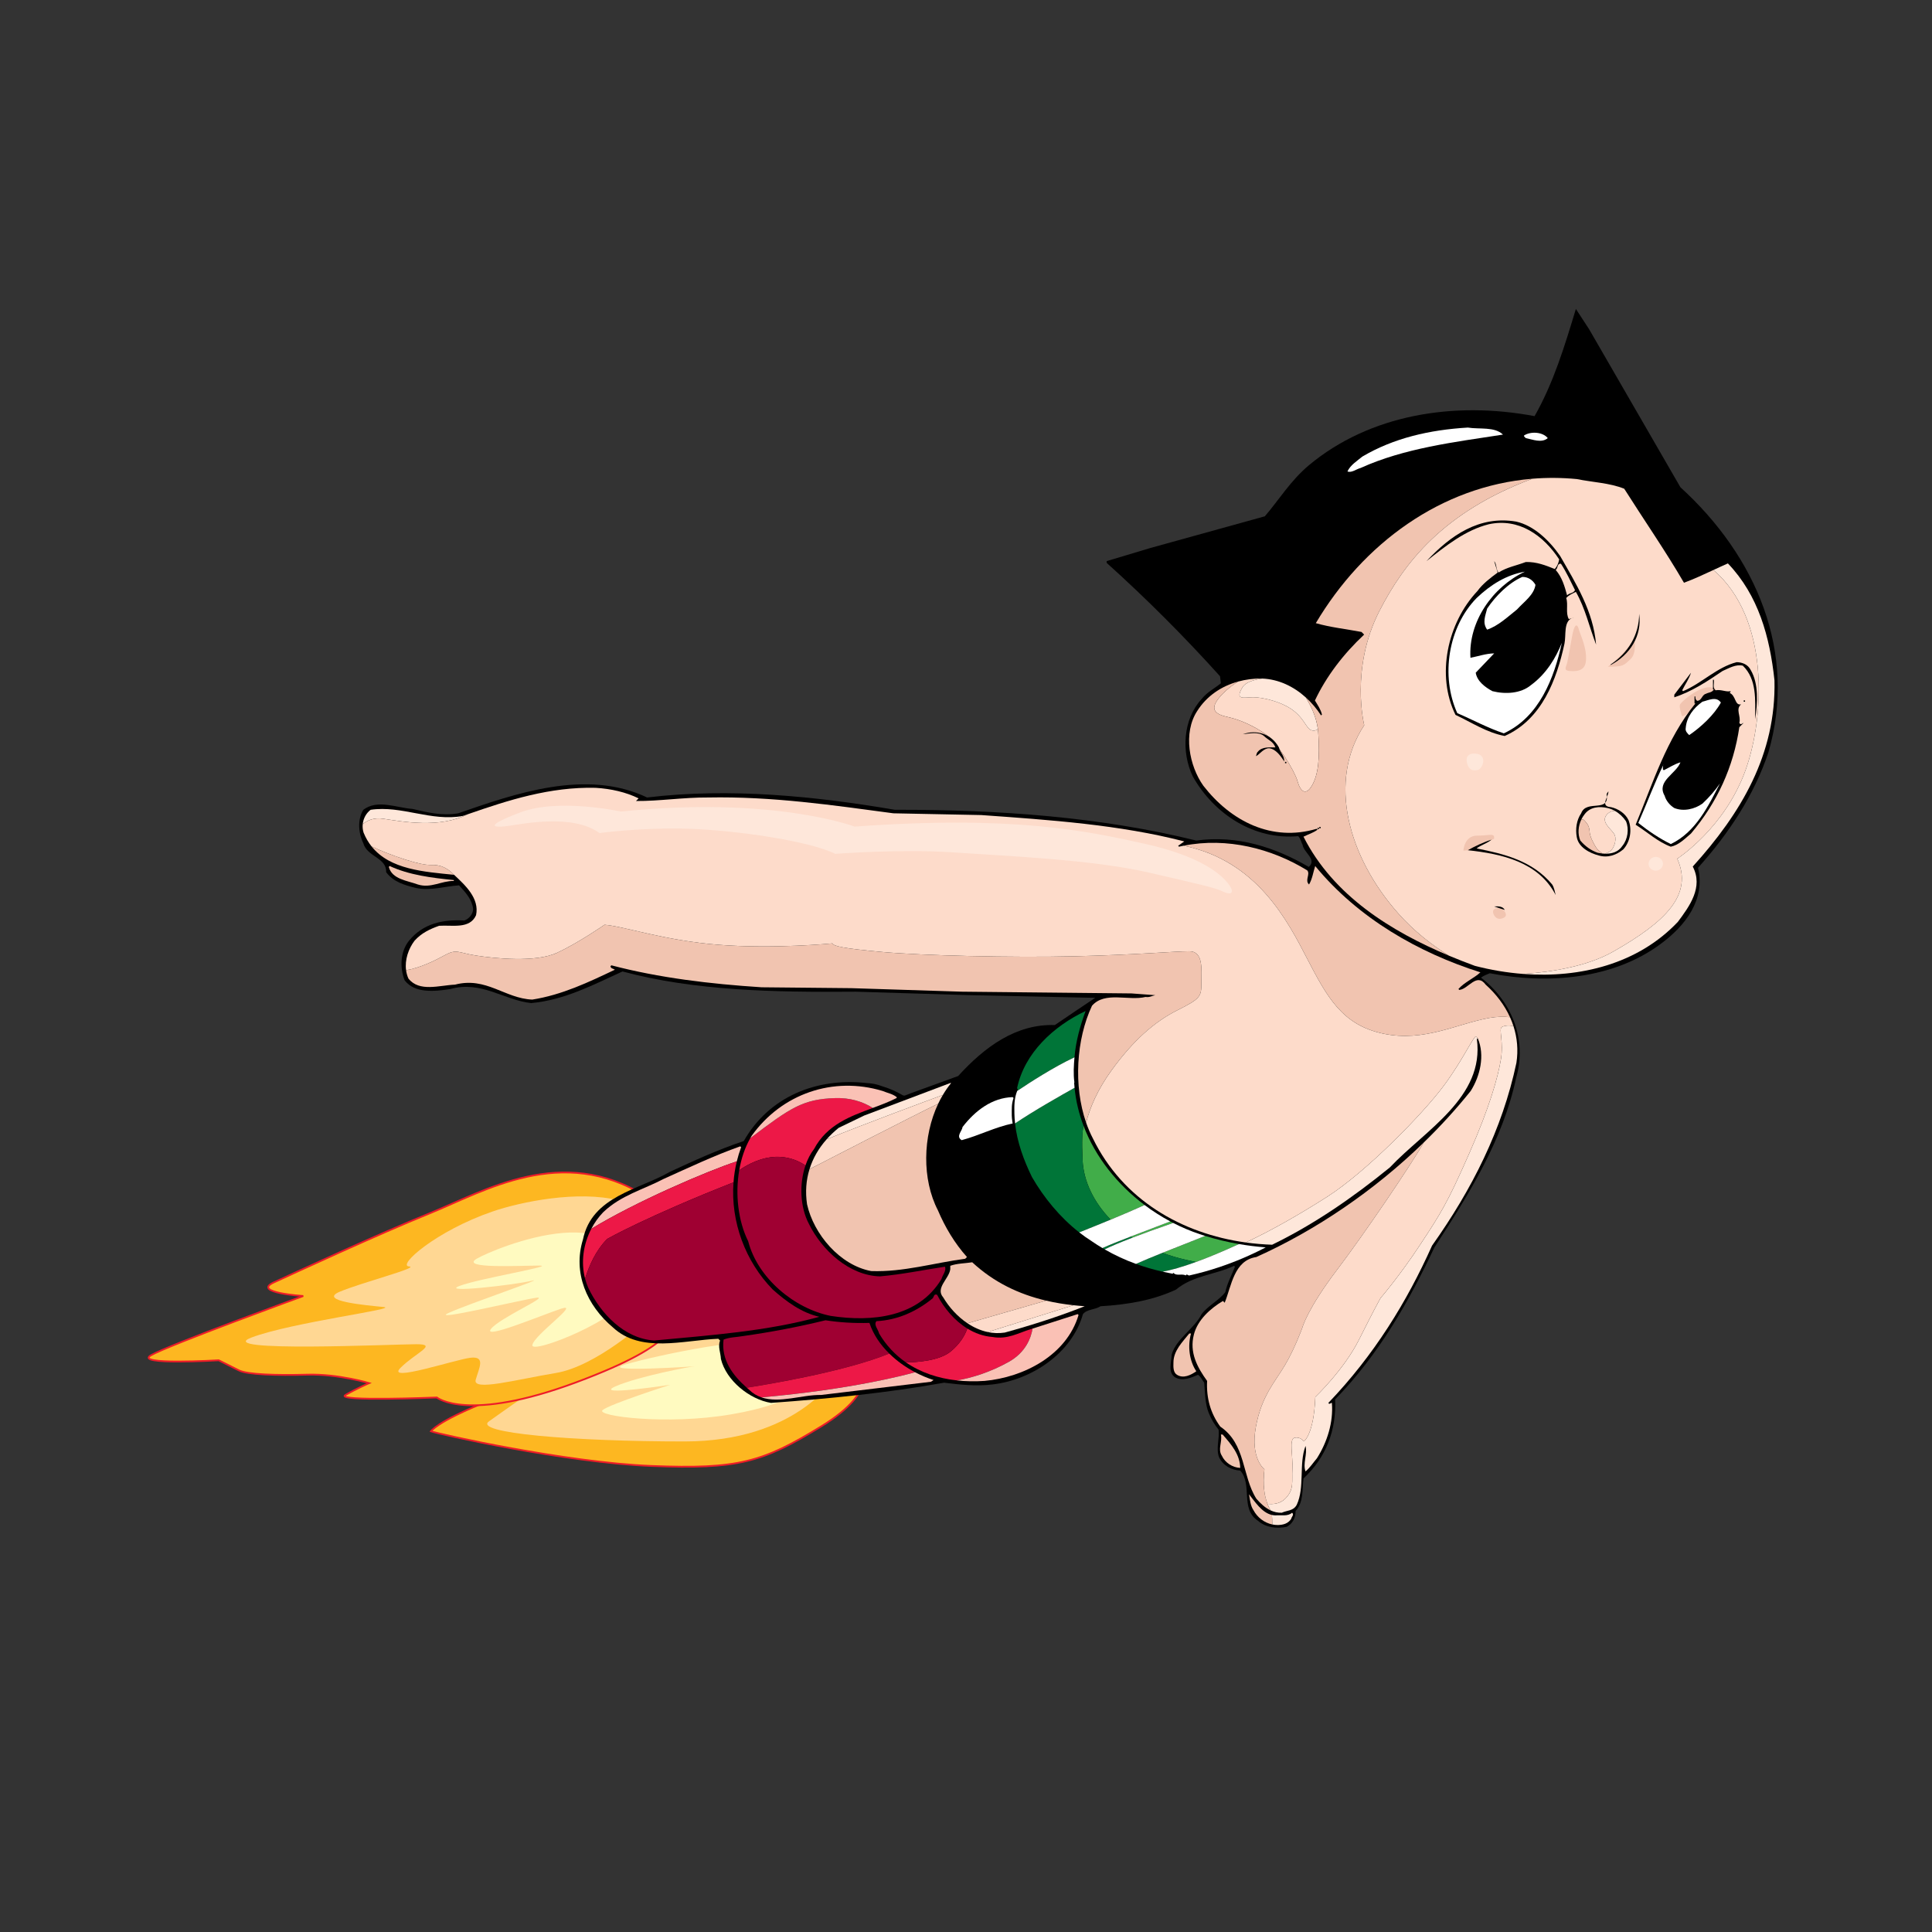<?xml version="1.0" encoding="iso-8859-1"?>
<!-- Generator: Adobe Illustrator 16.0.0, SVG Export Plug-In . SVG Version: 6.00 Build 0)  -->
<!DOCTYPE svg PUBLIC "-//W3C//DTD SVG 1.1//EN" "http://www.w3.org/Graphics/SVG/1.1/DTD/svg11.dtd">
<svg version="1.1" id="Layer_1" xmlns="http://www.w3.org/2000/svg" xmlns:xlink="http://www.w3.org/1999/xlink" x="0px" y="0px"
	 width="600px" height="600px" viewBox="0 0 600 600" style="enable-background:new 0 0 600 600;" xml:space="preserve">
<rect x="0" y="0" width="600" height="600" fill="#333333" stroke="none"/>
<g>
	<g>
		<g>
			<path style="fill:#FDB721;stroke:#ED1C28;stroke-width:0.546;" d="M267.467,424.021c0,0,6.039,7.615-12.34,18.904
				c-18.38,11.29-25.994,13.391-52.776,12.34c-26.781-1.05-66.428-9.978-68.528-10.766c0,0,1.837-2.887,16.016-8.664
				c0,0-16.805,0.525-17.067-4.989c0,0,120.253-69.578,128.131-18.903C260.902,411.943,266.678,422.708,267.467,424.021z"/>
			<path style="fill:#FFD793;" d="M259.064,427.96c0,0-11.815,19.693-46.474,19.693c-34.658,0-66.166-2.627-60.652-6.304
				c5.514-3.674,53.825-40.959,80.081-32.033C258.276,418.245,259.064,422.708,259.064,427.96z"/>
			<path style="fill:#FFFAC0;" d="M248.562,430.847c0,0-1.576,4.99-21.53,8.402c-19.955,3.415-42.025,0.524-39.91-1.312
				c2.115-1.838,21.005-7.878,21.005-7.878s-24.155,3.676-17.066,0.525c7.089-3.149,23.894-6.301,24.944-6.301
				c1.05,0-30.845,2.101-21.855-0.524c8.99-2.627,41.285-9.716,49.162-6.302C251.188,420.87,250.662,427.697,248.562,430.847z"/>
		</g>
		<g>
			<path style="fill:#FDB721;stroke:#ED1C28;stroke-width:0.546;" d="M207.865,410.631c0,0,4.988,6.038-28.882,18.643
				c-33.871,12.602-43.324,4.725-43.324,4.725s-32.032,1.313-28.356-0.787c3.676-2.101,7.352-3.675,7.352-3.675
				s-9.714-2.89-19.167-2.627c-9.452,0.263-18.642,0-21.268-1.313c-2.626-1.312-6.302-3.15-6.302-3.15s-26.519,1.575-21.004-1.576
				c5.514-3.15,47.261-18.38,47.261-18.38s-16.017-1.05-9.19-4.2c6.827-3.15,31.77-14.703,48.574-21.53
				c16.804-6.826,40.96-21.53,66.953-5.251C226.506,387.787,207.865,410.631,207.865,410.631z"/>
			<path style="fill:#FFD793;" d="M200.775,410.105c0,0-15.491,14.179-28.093,16.279c-12.604,2.102-25.995,5.776-24.944,2.102
				c1.051-3.678,3.15-7.354-1.575-6.828c-4.727,0.524-26.518,7.878-21.792,3.15c4.726-4.727,11.815-7.351,4.989-7.351
				s-63.802,2.624-51.2-2.101c12.603-4.727,46.211-8.928,40.96-9.452c-5.251-0.524-20.48-1.839-13.653-4.728
				c6.827-2.888,25.206-7.614,21.53-7.877c-3.676-0.263,8.402-11.025,25.994-17.065C170.58,370.196,223.881,361.795,200.775,410.105
				z"/>
			<path style="fill:#FFFAC0;" d="M194.736,402.229c-0.82,6.941-29.932,18.642-29.407,15.49c0.525-3.15,15.229-13.39,8.927-11.29
				c-6.302,2.101-24.418,9.715-21.793,6.302c2.626-3.415,18.379-10.241,14.178-9.716c-4.2,0.525-33.608,7.615-27.306,4.728
				s31.245-11.29,25.731-9.978c-5.514,1.313-28.619,3.938-22.317,1.576c6.301-2.365,30.457-6.304,24.68-6.304
				c-5.777,0-24.68,1.052-19.43-2.099C153.251,387.787,198.675,368.882,194.736,402.229z"/>
		</g>
	</g>
	<path d="M521.878,151.338l-28.38-49.118l-4.093-6.276c-3.466,11.434-6.904,22.867-12.825,33.292
		c-25.05-4.721-51.192-0.518-70.13,15.281c-5.703,4.803-9.25,10.725-13.645,15.828l-35.475,9.824l-13.643,4.093v0.545
		c12.252,11.025,24.176,22.95,35.2,35.203l0.275,2.183c-1.994,1.638-4.258,2.702-6.005,4.913
		c-5.812,6.303-6.331,16.509-2.729,24.014c6.658,11.788,19.102,19.81,32.746,18.555c0.764,0.792,0.9,1.828,1.365,2.729
		c0.354,2.375,4.557,4.558,1.909,6.822c-10.287-6.003-22.103-9.96-34.929-8.186c-29.497-7.286-61.043-9.632-93.598-9.551
		c-24.451-4.175-51.193-6.931-76.953-3.82c-18.883-9.005-40.987-1.229-58.669,4.912c-4.94,0.873-9.715-0.301-14.19-1.365
		c-4.939-0.327-10.861-3.083-15.281,0.273c-1.856,3.029-1.529,7.286,0,10.369c1.146,4.23,7.285,4.477,7.095,9.005
		c2.265,3.083,5.866,4.066,9.277,4.912c4.612,0.955,8.924-0.545,13.371-0.818c2.047,2.21,4.039,4.421,4.367,7.368
		c-0.027,1.528-1.283,3.057-2.729,3.546c-6.74-0.38-12.797,0.928-17.192,6.277c-2.7,3.384-2.892,8.296-1.364,12.28
		c3.139,4.175,9.469,3.465,14.189,2.729c9.743-2.674,16.537,3.411,25.106,4.366c10.424-0.955,19.266-5.676,28.38-9.824
		c22.458,6.059,47.589,6.495,72.313,6.278l35.747,1.09l38.749,0.818c-4.011,2.646-8.377,5.648-12.553,8.46
		c-12.033-0.409-21.803,6.794-30.016,15.826l-11.532,4.194c-1.992,0.703-3.694,1.348-5.093,1.896
		c-0.162-0.015-0.323-0.037-0.485-0.065c-2.146-1.283-4.228-2.142-6.076-2.715c-2.298-0.807-3.235-1.019-5.195-1.126
		c-15.608-1.773-30.371,4.23-38.202,18.01c-7.887,2.62-15.391,6.058-22.922,9.552c-9.605,5.566-24.259,7.558-27.015,21.011
		c-3.22,10.342,1.2,20.494,9.278,27.289c8.705,8.131,21.831,4.012,32.746,3.547l0.546,0.546c-0.737,1.911,0.191,3.82,0.273,5.73
		c1.637,6.741,8.95,12.58,15.554,13.643c18.256-1.308,36.266-3.137,53.757-6.273c4.831,0.599,10.015,1.172,15.009,0.545
		c12.063-1.364,24.642-9.606,28.106-21.83c1.256-1.61,3.766-1.311,5.457-2.456c8.324-0.491,16.32-1.83,23.469-5.185
		c5.213-4.369,12.144-4.586,18.01-7.367l0.273,0.271c-1.01,2.646-2.401,5.104-3.001,7.913c-1.884,2.512-5.323,4.146-7.368,6.823
		c-2.21,4.527-7.914,7.64-9.277,12.552c-0.056,2.211-1.311,5.566,1.091,7.095c2.318,1.254,4.994,0.081,7.095-0.818
		c0.929,0.708,1.282,1.638,1.909,2.457c0.168,1.933,0.222,3.917,0.495,5.813c0.044,0.341,0.105,0.702,0.185,1.084
		c0.199,0.994,0.478,1.956,0.89,2.865c0.617,1.494,1.539,3.133,2.899,4.841c0.351,2.745-0.896,5.948,0.17,8.591
		c1.202,2.566,3.849,3.956,6.549,4.094c3.877,4.338-0.053,11.897,5.46,15.555c2.399,2.128,5.813,2.565,9.004,1.91
		c1.855-1.011,2.784-2.895,2.729-4.912c2.512-2.675,2.021-6.576,2.455-10.096c6.905-6.442,10.262-14.847,9.825-24.561
		c13.699-14.081,22.949-30.481,30.836-47.208c10.778-16.591,21.257-33.319,25.377-52.666c3.493-11.953-1.474-23.852-10.915-31.11
		c0.845-0.627,1.802-0.98,2.729-1.362c18.338,3.574,38.478,1.691,52.939-9.004c7.912-5.788,14.08-13.918,11.733-23.742
		c9.77-10.887,17.41-22.649,21.831-35.748C558.281,202.477,545.291,172.651,521.878,151.338z"/>
	<g>
		<g>
			<path style="fill:#FDDBCA;" d="M402.107,221.015c-3.643-3.081-10.085-4.481-12.887-4.481c-2.801,0-5.883,1.121-3.361-3.083
				c0.932-1.553,3.397-2.339,6.134-2.717c-0.094-0.003-0.185-0.011-0.279-0.014c-2.437-0.009-4.887,0.302-7.235,0.951
				c-2.586,1.625-4.896,3.706-6.183,5.422c-2.521,3.362-0.841,4.762,3.082,5.602c3.92,0.841,8.684,3.083,12.045,5.604
				c3.361,2.521,8.685,11.205,9.524,14.287c0.84,3.081,2.52,4.763,4.481,1.401c1.963-3.362,2.521-8.404,1.963-16.528
				c-0.025-0.359-0.065-0.714-0.113-1.068c-0.39,0.31-0.82,0.508-1.289,0.508C405.748,226.898,405.748,224.096,402.107,221.015z"/>
			<path style="fill:#FEE7DA;" d="M391.993,210.734c-2.736,0.377-5.202,1.164-6.134,2.717c-2.521,4.203,0.561,3.083,3.361,3.083
				c2.802,0,9.244,1.401,12.887,4.481c3.641,3.082,3.641,5.884,5.882,5.884c0.469,0,0.899-0.198,1.289-0.508
				c-0.497-3.781-2.181-7.254-3.761-9.803C401.766,213.2,397.101,210.937,391.993,210.734z"/>
		</g>
		<path style="fill:#F1C4B0;" d="M434.323,283.765c-15.689-17.648-22.13-41.18-10.646-58.549c0,0-4.48-17.648,4.764-35.576
			c7.632-14.803,19.658-30.559,47.424-40.965c-28.347,2.321-52.563,20.132-67.23,44.854c4.557,1.31,9.47,1.829,14.188,2.729
			l0.818,0.82c-6.438,6.03-11.759,12.988-15.279,20.465c0.845,1.418,1.8,2.756,2.182,4.366l-0.272,0.272
			c-1.336-2.056-2.938-3.955-4.753-5.593c1.729,2.788,3.584,6.678,3.874,10.871c0.559,8.124,0,13.166-1.963,16.528
			c-1.962,3.362-3.642,1.68-4.481-1.401c-0.84-3.082-6.163-11.766-9.524-14.287c-3.361-2.521-8.125-4.762-12.045-5.604
			c-3.923-0.84-5.603-2.24-3.082-5.602c1.287-1.716,3.597-3.796,6.183-5.422c-5.065,1.398-9.664,4.374-12.684,9.145
			c-4.447,6.795-2.482,17.028,1.909,23.196c8.543,11.024,21.259,17.519,35.202,13.371l0.271,0.272
			c-1.336,1.01-2.918,1.447-4.366,2.183c9.267,18.367,27.342,29.467,45.162,36.948C444.672,293.482,439.163,289.211,434.323,283.765
			z"/>
		<g>
			<path style="fill:#FDDBCA;" d="M520.886,266.678c0,0,14.846-9.525,21.29-27.735c5.918-16.723,7.342-46.916-10.045-61.929
				c-3.021,1.403-6.036,2.812-9.16,3.963c-5.757-9.905-12.39-19.456-18.556-29.199c-4.558-1.827-9.825-1.992-14.736-3.001
				c-4.695-0.45-9.306-0.47-13.814-0.102c-27.766,10.407-39.792,26.163-47.424,40.965c-9.244,17.928-4.764,35.576-4.764,35.576
				c-11.483,17.369-5.043,40.901,10.646,58.549c4.84,5.446,10.349,9.717,15.65,13.022c2.701,1.134,5.395,2.185,8.052,3.165
				c4.898,1.272,9.969,2.133,15.064,2.516c9.019-0.623,19.917-2.391,27.906-6.936C517.242,286.286,525.926,277.882,520.886,266.678z
				"/>
			<path style="fill:#FEE7DA;" d="M551.077,211.266c-1.446-13.48-4.966-26.36-14.463-36.294c-1.506,0.659-2.993,1.35-4.483,2.042
				c17.387,15.014,15.963,45.206,10.045,61.929c-6.444,18.21-21.29,27.735-21.29,27.735c5.04,11.205-3.644,19.608-19.89,28.854
				c-7.989,4.545-18.888,6.313-27.906,6.936c17.641,1.326,35.606-3.096,47.971-16.159c3.629-4.857,7.996-10.806,4.639-17.191
				C540.708,252.526,551.621,234.27,551.077,211.266z"/>
		</g>
		<path style="fill:#F1C4B0;" d="M490.416,195.796c-0.7-2.802-1.554-1.555-2.138,1.553c-0.583,3.109-1.165,6.605-1.553,8.354
			c-0.389,1.748-1.555,2.72,1.748,2.72c3.301,0,4.274-1.554,4.08-4.857C492.357,200.264,490.61,196.573,490.416,195.796z"/>
		<path style="fill:#F1C4B0;" d="M507.511,198.127c0,0,0.971,4.662-1.165,6.605c-2.137,1.942-2.137,2.331-6.994,2.331
			C499.352,207.063,505.762,202.012,507.511,198.127z"/>
		<path style="fill:#F1C4B0;" d="M526.354,219.885c0,0-3.884,3.303-4.078,2.331s-0.778-2.331-0.583-3.303
			c0.194-0.971,10.297-9.713,12.239-2.914C535.873,222.799,527.52,218.137,526.354,219.885z"/>
		<path style="fill:#F1C4B0;" d="M456.809,263.982l-2.331,0.194c0,0,0.193-4.663,4.274-4.663c4.079,0,5.439-0.971,5.245,0.971
			L456.809,263.982z"/>
		<path style="fill:#F1C4B0;" d="M465.939,282.049c-1.106-0.369-2.72,0.194-2.137,1.748c0.58,1.555,1.942,1.943,3.301,1.165
			C468.464,284.186,467.104,282.438,465.939,282.049z"/>
		<path style="fill:#FEE7DA;" d="M458.363,234.065c-2.513-0.264-3.302,1.166-2.721,3.108c0.583,1.943,1.749,2.331,3.303,1.943
			C460.5,238.728,462.054,234.454,458.363,234.065z"/>
		<ellipse style="fill:#FEE7DA;" cx="514.214" cy="268.256" rx="2.234" ry="2.136"/>
	</g>
	<path style="fill:#FFFFFF;" d="M466.758,134.966c-15.2,2.346-30.591,4.202-44.207,10.37c-1.364,0.354-2.729,1.555-4.094,1.092
		c0.9-1.993,3.029-3.302,4.639-4.639c9.769-5.758,20.877-8.296,32.745-9.005C459.526,133.384,464.11,132.429,466.758,134.966z"/>
	<path style="fill:#FFFFFF;" d="M480.674,136.058c-1.937,1.637-4.721,0.41-6.823,0c-0.189-0.272-0.653-0.437-0.544-0.819
		C475.436,133.875,479.146,134.147,480.674,136.058z"/>
	<path d="M474.124,172.078l-0.273,1.91L474.124,172.078z"/>
	<g>
		<path d="M488.127,191.97l0.733-0.245C488.588,191.784,488.347,191.868,488.127,191.97z"/>
		<path d="M489.405,183.812c2.921,5.104,4.175,10.916,6.276,16.373c-0.872-10.369-6.221-18.883-11.188-27.561
			c-3.328-4.775-8.131-9.414-13.645-10.642c-11.434-1.938-20.385,4.284-27.833,12.28c5.865-4.666,12.088-9.66,19.374-11.461
			c9.251-1.992,16.892,3.384,21.829,10.916c-0.189,1.12-0.599,2.129-1.363,3.001c-2.837-1.146-5.648-2.265-9.006-2.183
			c-2.81,1.091-5.893,1.61-8.46,3.274c-0.872-1.009-0.488-2.537-1.363-3.547c0.354,1.174,0.736,2.374,1.092,3.547
			c-2.211,1.61-4.747,3.575-6.276,5.731c-9.332,9.878-12.879,26.169-6.822,38.476c5.022,2.347,9.716,5.512,15.281,6.549
			c11.599-5.157,16.128-17.546,18.557-28.652c0.553-2.665-0.305-6.741,2.269-7.942l-0.904,0.301
			c-1.091-1.856-0.136-4.53-0.819-6.549C487.251,184.74,488.369,184.331,489.405,183.812z M483.129,176.99
			c0.793-0.519,0.355-2.074,1.64-1.91c1.719,2.62,2.974,5.43,4.364,8.186c-0.572,1.118-1.745,0.791-2.457,1.637
			C485.913,182.093,485.121,179.282,483.129,176.99z"/>
	</g>
	<path style="fill:#FFFFFF;" d="M473.578,177.536c-10.014,4.694-17.601,15.554-16.918,26.743c2.456-0.464,4.748-1.31,7.367-1.365
		l-5.73,6.004c0.438,2.674,2.948,4.529,5.185,5.73c4.013,1.009,8.842,0.765,12.006-1.91c4.75-3.493,7.697-8.432,9.552-13.098
		c-2.372,10.861-6.93,22.977-18.01,28.107c-4.994-1.664-9.632-4.203-14.462-6.276c-5.212-11.516-2.839-26.688,6.002-35.748
		C462.964,181.547,467.848,178.518,473.578,177.536z"/>
	<path style="fill:#FFFFFF;" d="M476.854,181.628c-0.463,3.139-3.52,5.212-5.73,7.641c-2.975,2.374-5.813,5.076-9.277,6.276
		c-1.556-2.156-0.573-4.257,0-6.549c2.646-3.93,6.685-7.996,10.913-9.824C474.479,179.119,476.008,180.101,476.854,181.628z"/>
	<path d="M500.321,206.461h-0.272c5.675-3.711,8.979-9.332,9.004-15.827C510.036,197.511,506.134,203.351,500.321,206.461z"/>
	<path d="M543.709,208.099c2.512,4.257,2.129,10.342,1.364,15.281c0.028-6.085,0.573-12.389-3.819-16.646
		c-2.211-0.519-4.313,0.791-6.277,1.637c-4.775,3.247-9.605,6.413-15.008,8.187v-0.818l5.186-6.822
		c-0.602,1.937-1.828,3.629-2.729,5.457l0.272,0.273c5.785-2.429,10.505-7.45,16.646-9.005
		C541.117,205.669,542.863,206.38,543.709,208.099z"/>
	<path d="M532.793,214.374c1.721-0.327,3.249,0.601,4.64,0.273c0.084,0.246-0.108,0.382-0.273,0.546
		c1.992,0.845,1.556,4.011,3.549,3.547c-1.828,1.556,0.054,3.657-0.547,5.731c0.438,0.873,0.847,0.164,1.363,0l-1.363,1.364
		c-1.827,12.334-6.822,23.331-15.007,33.019c-1.965,1.665-3.82,3.602-6.277,4.093c-3.984-1.473-7.286-4.53-10.915-6.822
		c5.376-12.907,9.496-26.552,18.556-37.658h-0.273v-2.184h0.273c-0.056,0.574,0.055,1.038,0.546,1.366
		c1.446-0.027,1.419-1.856,2.729-2.184c0.818-0.463,1.882-0.327,2.454-1.364h-0.272V211.1h0.272
		C532.438,212.191,531.784,213.61,532.793,214.374z"/>
	<path style="fill:#FFFFFF;" d="M534.431,218.195c-2.101,3.848-6.192,7.613-9.824,10.096c-0.463-0.437-1.309-1.2-1.092-2.183
		c0.247-3.357,2.348-6.167,5.186-8.187C530.42,217.54,533.041,216.094,534.431,218.195z"/>
	<rect x="541.524" y="217.512" width="0.412" height="0.41"/>
	<path d="M397.173,232.112c0.326,1.556,1.8,2.621,1.637,4.367c-0.982-1.611-2.619-3.902-4.64-4.094
		c-1.719-0.054-2.892,1.801-4.093,2.457c-0.081,0.6,0.081-1.038,0.547-1.365c1.309-1.665,3.792-1.337,5.458-1.365
		c-0.654-1.856-2.185-2.237-3.55-3.547c-1.662-1.418-4.527-0.764-6.549-0.546C390.242,226.491,394.854,227.91,397.173,232.112z"/>
	<path style="fill:#FFFFFF;" d="M521.878,236.751c-1.336,3.575-7.529,5.84-4.911,10.369c0.438,1.529,1.582,2.948,3.002,3.82
		c2.919,1.174,6.331,0.329,8.731-1.364c2.129-1.992,3.93-4.066,5.458-6.276c-3.575,6.904-7.478,15.117-15.281,18.829
		c-3.548-1.747-6.876-4.01-10.096-6.55c2.702-6.084,5.048-12.524,7.912-18.282c-0.327,0.437-0.244,1.064-0.272,1.637l0.272,0.274
		C518.413,238.388,520.05,237.27,521.878,236.751z"/>
	<rect x="399.082" y="236.614" width="0.409" height="0.41"/>
	<path d="M500.321,250.667c2.184,0.492,4.447,1.911,5.457,4.094c1.118,3.028,0.492,6.658-1.638,9.005
		c-2.072,1.747-4.802,2.755-7.641,1.909c-2.755-0.709-6.302-2.511-6.821-5.73c-0.464-2.483-0.054-5.321,1.364-7.367
		c1.637-4.449,8.897,0.082,7.913-6.004l0.546-0.818C499.611,247.448,496.691,250.45,500.321,250.667z"/>
	<rect x="409.725" y="256.808" width="0.409" height="0.409"/>
	<rect x="409.178" y="257.081" width="0.411" height="0.409"/>
	<path d="M458.569,263.494c8.679,1.691,17.384,3.875,23.469,11.188c0.629,0.982,0.792,2.156,1.091,3.275
		c-5.32-10.288-16.754-12.771-27.288-13.917c2.157-1.201,4.805-2.484,7.368-3.274C461.79,261.966,459.824,262.457,458.569,263.494z"
		/>
	<path style="fill:#F1C4B0;" d="M140.938,273.316v0.274c-3.903-0.055-7.122,2.373-11.188,1.091
		c-3.247-1.201-8.022-1.609-9.005-5.458l0.273-0.273C127.103,271.762,133.979,272.607,140.938,273.316z"/>
	<path d="M467.302,282.596l-3.274-1.093C465.284,281.422,466.784,281.449,467.302,282.596z"/>
	<path style="fill:#FFFFFF;" d="M314.762,340.993c-0.654,1.964-0.546,3.219-0.546,5.457c0.02,1.093,0.235,2.091,0.273,2.455
		c-5.512,1.146-10.424,3.738-15.827,5.185c-1.911-1.173,0.108-2.757,0.272-4.093c3.903-5.076,9.17-9.088,15.554-9.277
		L314.762,340.993z"/>
	<path style="fill:#F1C4B0;" d="M369.885,414.125c-1.092,3.899-0.546,8.483,1.637,11.732c-1.665,1.172-4.012,2.373-6.005,1.092
		c-1.172-0.71-1.143-2.374-1.091-3.82c0-3.683,2.865-6.412,4.913-9.004H369.885z"/>
	<path style="fill:#F1C4B0;" d="M379.707,445.505c2.703,3.108,5.377,6.194,5.457,10.369c-2.373-0.11-4.693-1.583-5.729-3.819
		c-1.311-2.02,0.218-4.204-0.271-6.55H379.707z"/>
	<g>
		<path style="fill:#FAC1B5;" d="M230.169,356.273l-0.273-0.271c-8.104,2.864-15.881,6.574-23.741,10.096
			c-6.331,3.329-13.29,5.074-18.829,10.369c-1.472,1.525-2.716,3.275-3.698,5.163c13.8-8.435,36.021-17.956,45.193-20.96
			C229.183,359.188,229.631,357.723,230.169,356.273z"/>
		<path style="fill:#ED1847;" d="M227.798,367.183c0.165-2.181,0.498-4.36,1.024-6.513c-9.173,3.004-31.393,12.525-45.193,20.96
			c-2.461,4.724-3.28,10.315-1.924,15.479c1.229-4.021,3.333-8.815,6.886-12.367C188.591,384.742,200.878,377.779,227.798,367.183z"
			/>
		<path style="fill:#9F0032;" d="M239.993,400.48c-8.5-8.67-13.12-21.036-12.195-33.298c-26.92,10.597-39.207,17.56-39.207,17.56
			c-3.553,3.552-5.657,8.346-6.886,12.367c0.253,0.957,0.577,1.903,0.983,2.824c3.847,8.021,11.161,15.771,20.466,16.373
			c17.437-1.638,35.038-2.865,51.302-7.368C248.971,407.711,244.194,404.218,239.993,400.48z"/>
	</g>
	<g>
		<path style="fill:#ED1847;" d="M250.14,361.948c0.646-1.895,1.539-3.647,2.679-5.13c4.05-7.561,11.21-10.124,18.241-12.739
			c-3.18-2.001-7.157-3.197-11.658-3.055c-10.065,0.32-13.875,2.969-26.402,12.451c-1.671,2.925-2.81,6.342-3.429,9.941
			C239.355,356.767,246.542,359.507,250.14,361.948z"/>
		<path style="fill:#9F0032;" d="M293.478,393.384c-6.74,1.01-13.289,2.401-20.192,3.003c-9.524-0.246-18.065-8.106-22.104-16.372
			c-2.676-5.064-3.021-12.252-1.042-18.066c-3.598-2.441-10.785-5.182-20.568,1.469c-1.291,7.511-0.324,15.81,2.781,22.055
			c2.974,11.487,14.326,20.931,25.65,23.194c12.853,1.965,27.233,0.436,34.384-11.461
			C292.741,395.923,293.942,394.668,293.478,393.384z"/>
		<path style="fill:#FAC1B5;" d="M271.06,344.079c2.538-0.943,5.059-1.894,7.41-3.086v-0.274c-1.283-1.038-2.92-1.284-4.366-1.91
			c-15.363-4.64-31.327,0.846-40.66,13.916c-0.152,0.246-0.299,0.498-0.443,0.751c12.526-9.482,16.337-12.131,26.402-12.451
			C263.903,340.882,267.879,342.078,271.06,344.079z"/>
	</g>
	<g>
		<g>
			<path style="fill:#FEE7DA;" d="M295.387,336.345h-0.272l-26.743,10.097l-7.914,3.82c-1.377,1.113-2.631,2.306-3.751,3.569
				c12.689-5.12,30.17-11.595,36.098-13.776C293.583,338.742,294.442,337.496,295.387,336.345z"/>
			<path style="fill:#F1C4B0;" d="M291.294,375.912c-5.014-9.671-4.742-22.987,0.065-33.143c-7.814,3.77-32.963,16.718-39.96,20.325
				c-1.048,3.381-1.341,7.038-0.764,10.907c2.074,9.307,10.206,18.938,19.92,20.739c10.069,0.356,19.456-2.536,29.198-3.82
				l0.545-0.544C296.479,386.119,293.478,381.07,291.294,375.912z"/>
			<path style="fill:#FDDBCA;" d="M292.806,340.055c-5.928,2.182-23.409,8.656-36.098,13.776c-2.45,2.765-4.259,5.875-5.308,9.264
				c6.997-3.607,32.146-16.556,39.96-20.325C291.802,341.836,292.287,340.932,292.806,340.055z"/>
		</g>
		<g>
			<path style="fill:#FEE7DA;" d="M333.367,405.352l-26.62,8.329c1.702,0.36,3.475,0.439,5.287,0.163
				c8.432-2.32,16.972-5.048,24.832-8.186C335.69,405.579,334.524,405.478,333.367,405.352z"/>
			<path style="fill:#F1C4B0;" d="M301.938,392.014c-2.266,0.354-4.722,0.328-6.822,1.092v1.092
				c-0.437,3.027-4.722,5.813-2.183,8.731c1.813,3.052,4.421,5.961,7.528,8.031l24.418-7.036
				C316.411,401.934,308.646,398.236,301.938,392.014z"/>
			<path style="fill:#FDDBCA;" d="M324.878,403.924l-24.418,7.036c1.926,1.284,4.046,2.247,6.287,2.721l26.62-8.329
				C330.471,405.04,327.637,404.571,324.878,403.924z"/>
		</g>
		<g>
			<path style="fill:#ED1847;" d="M320.664,412.61l-0.444,0.142c-3.874,1.146-7.286,3.329-12.007,2.456
				c-2.811-0.214-5.439-1.17-7.808-2.626c-0.773,2.229-2.27,4.685-5.015,7.021c-3.582,3.05-10.801,3.474-14.039,3.504
				c4.607,3.182,10.056,4.957,15.801,5.592c4.549-0.73,10.577-2.619,16.181-5.785C318.681,419.89,320.226,415.319,320.664,412.61z"
				/>
			<path style="fill:#9F0032;" d="M300.405,412.582c-4.001-2.459-7.257-6.342-9.383-10.474c-1.01-0.381-0.956,0.602-1.365,1.093
				c-4.912,4.011-10.805,6.768-17.464,7.094c-0.955,1.121,0.546,2.539,0.818,3.82c2.226,3.776,5.073,6.736,8.341,8.992
				c3.238-0.03,10.457-0.454,14.039-3.504C298.135,417.267,299.632,414.811,300.405,412.582z"/>
			<path style="fill:#FAC1B5;" d="M334.683,408.113l-14.019,4.497c-0.438,2.709-1.983,7.279-7.33,10.304
				c-5.604,3.166-11.632,5.055-16.181,5.785c2.819,0.312,5.708,0.354,8.605,0.152c12.115-1.092,25.459-7.914,29.198-20.467
				L334.683,408.113z"/>
		</g>
		<g>
			<path style="fill:#9F0032;" d="M270.01,410.842c-4.721,0.137-9.25-0.136-13.644-0.818c-8.378,2.046-16.947,3.684-25.652,4.912
				c-1.991,0.354-4.174,0.327-6.002,1.092c-0.803,6.262,2.887,11.123,7.204,14.938c7.044-1.106,30.815-5.103,44.253-10.608
				C273.405,417.645,271.196,414.436,270.01,410.842z"/>
			<path style="fill:#ED1847;" d="M276.169,420.357c-13.438,5.506-37.209,9.502-44.253,10.608c0.235,0.208,0.472,0.414,0.709,0.614
				c1.17,1.154,2.464,1.908,3.842,2.383c28.051-2.474,44.997-7.028,47.73-7.8C281.306,424.639,278.534,422.679,276.169,420.357z"/>
			<path style="fill:#FAC1B5;" d="M284.197,426.163c-2.733,0.771-19.679,5.326-47.73,7.8c5.632,1.938,12.682-0.854,18.536-0.746
				l34.109-4.094l0.819-0.543C288.023,427.974,286.084,427.159,284.197,426.163z"/>
		</g>
	</g>
	<g>
		<path style="fill:#007538;" d="M337.139,313.977c-9.905,4.666-19.02,13.043-21.285,24.015l0.274,0.271
			c-0.088,0.185-0.165,0.37-0.238,0.555c3.787-2.554,11.276-7.408,17.798-10.458C334.104,323.314,335.481,318.511,337.139,313.977z"
			/>
		<g>
			<path style="fill:#41AD49;" d="M368.313,391.249c1.077,0.239,2.104,0.466,3.085,0.681c3.703-1.348,8.103-3.162,13.373-5.578
				c-3.587-0.622-7.082-1.463-10.492-2.525c-3.584,1.457-8.59,3.386-13.259,5.253C363.314,389.946,365.747,390.678,368.313,391.249z
				"/>
			<path style="fill:#41AD49;" d="M351.709,384.362c3.261-1.253,7.396-2.761,12.627-4.57c-0.298-0.153-0.599-0.312-0.896-0.471
				c-3.476,1.363-8.044,3.07-12.249,4.69C351.362,384.129,351.534,384.247,351.709,384.362z"/>
			<path style="fill:#41AD49;" d="M336.209,360.333c0.295,6.36,3.341,12.911,8.714,18.44c3.654-1.515,7.489-3.152,10.523-4.556
				c-8.408-6.328-15.236-14.823-18.935-24.562C336.086,351.495,335.932,354.312,336.209,360.333z"/>
			<path style="fill:#007538;" d="M368.313,391.249c-2.565-0.571-4.998-1.303-7.293-2.17c-3.052,1.224-5.962,2.419-8.234,3.437
				c2.695,0.978,5.46,1.778,8.291,2.418c2.682-0.508,6.035-1.442,10.321-3.004C370.417,391.715,369.39,391.488,368.313,391.249z"/>
			<path style="fill:#007538;" d="M351.191,384.012c-3.459,1.334-6.668,2.609-8.817,3.588c0.229,0.137,0.457,0.27,0.687,0.401
				c1.798-0.876,4.527-2.055,8.648-3.639C351.534,384.247,351.362,384.129,351.191,384.012z"/>
			<path style="fill:#007538;" d="M336.209,360.333c-0.277-6.021-0.123-8.838,0.303-10.677c-1.432-3.775-2.395-7.737-2.798-11.833
				c-4.109,2.294-12.822,7.24-18.479,11.066c0.635,5.836,2.715,11.46,5.256,16.661c3.719,6.443,8.723,12.528,14.668,17.175
				c2.307-0.916,5.937-2.367,9.764-3.952C339.55,373.244,336.504,366.693,336.209,360.333z"/>
			<g>
				<path style="fill:#FFFFFF;" d="M384.771,386.352c-5.271,2.416-9.67,4.23-13.373,5.578c-4.286,1.562-7.64,2.496-10.321,3.004
					c1.017,0.231,2.044,0.443,3.077,0.635l0.272-0.272c0.93,1.091,2.703,0.137,3.82,0.815c0.301-0.652,0.711,0.057,1.093,0
					c3.153-0.698,6.271-1.568,9.325-2.592c5.028-1.68,9.88-3.762,14.416-6.138C390.259,387.167,387.489,386.821,384.771,386.352z"/>
				<path style="fill:#FFFFFF;" d="M333.688,328.359c-6.521,3.05-14.011,7.904-17.798,10.458c-0.931,2.335-0.904,4.582-0.854,7.086
					c0.02,1,0.092,1.995,0.2,2.986c5.656-3.826,14.369-8.772,18.479-11.066c-0.048-0.489-0.092-0.978-0.123-1.471l0.064-0.238
					C333.303,333.483,333.48,330.874,333.688,328.359z"/>
				<path style="fill:#FFFFFF;" d="M372.612,383.287c-2.822-0.94-5.592-2.117-8.276-3.495c-5.231,1.81-9.366,3.317-12.627,4.57
					c-4.121,1.584-6.851,2.763-8.648,3.639c3.118,1.801,6.364,3.297,9.725,4.515c2.272-1.018,5.183-2.213,8.234-3.437
					c4.669-1.867,9.675-3.796,13.259-5.253C373.722,383.651,373.167,383.474,372.612,383.287z"/>
				<path style="fill:#FFFFFF;" d="M363.44,379.321c-2.78-1.487-5.458-3.196-7.994-5.104c-3.034,1.403-6.869,3.041-10.523,4.556
					c-3.827,1.585-7.457,3.036-9.764,3.952c1.256,0.981,2.553,1.903,3.889,2.746c1.091,0.751,2.202,1.459,3.326,2.128
					c2.149-0.979,5.358-2.254,8.817-3.588C355.396,382.392,359.965,380.685,363.44,379.321z"/>
			</g>
		</g>
	</g>
	<g>
		<path style="fill:#F1C4B0;" d="M387.893,464.061c0.302,1.692,0.41,3.465,1.365,4.913c1.242,2.324,3.398,3.948,5.873,4.464
			c-0.008-1.302-0.056-2.261-0.127-2.96C391.825,469.759,389.716,466.301,387.893,464.061z"/>
		<path style="fill:#FEE7DA;" d="M401.266,469.791c-1.337,1.2-3.384,0.684-5.184,0.819c-0.373-0.009-0.731-0.056-1.078-0.133
			c0.071,0.699,0.119,1.658,0.127,2.96c0.575,0.12,1.168,0.179,1.77,0.174c1.61-0.054,3.083-0.408,4.091-1.909
			C401.074,471.074,402.002,470.418,401.266,469.791z"/>
	</g>
	<g>
		<path style="fill:#FEE7DA;" d="M466.338,319.018c-0.889,0.665,0.669,4.671-0.223,10.012c-0.889,5.342-3.337,14.465-10.012,29.597
			c-6.676,15.131-8.679,18.246-15.132,28.037c-6.453,9.792-12.238,16.468-12.238,16.468s-2.005,3.561-6.676,12.906
			c-4.673,9.346-13.575,17.801-13.575,17.801c-0.445,11.794-3.559,13.796-3.559,13.796s-1.114-1.556-2.894-1.112
			c-1.781,0.446-0.444,5.563-0.668,9.568c-0.224,4.008,0.668,6.455-2.226,9.348c-1.663,1.661-3.909,1.779-5.522,1.582
			c0.296,0.777,0.63,1.459,0.979,2.045c1.063,0.497,2.222,0.779,3.483,0.727c1.583-0.765,3.575-0.491,4.639-2.455
			c2.538-5.432,0.602-12.689,2.729-18.284c0.655,2.565-0.928,5.458,0,7.914c1.475-1.256,2.375-2.729,3.548-4.094
			c3.193-5.047,5.129-11.188,4.638-17.192c-0.381-0.053-0.789,0.657-1.09,0c14.218-14.843,24.367-31.353,32.199-48.844
			c12.362-17.409,21.805-36.048,26.196-56.76c0.616-3.971,0.246-7.822-0.92-11.423C468.262,318.283,466.884,318.608,466.338,319.018
			z"/>
		<path style="fill:#FEE7DA;" d="M448.315,337.263c-6.454,8.679-24.033,26.703-36.273,34.493
			c-8.625,5.488-17.251,10.422-25.175,14.105c2.71,0.375,5.452,0.609,8.208,0.701c12.907-6.275,24.968-14.572,36.565-24.014
			c10.915-11.57,29.445-21.776,27.014-39.842l0.211-0.207c-0.098-0.239-0.203-0.441-0.314-0.591
			C457.883,321.02,454.769,328.585,448.315,337.263z"/>
		<g>
			<path style="fill:#F1C4B0;" d="M392.682,456.313c0,0-4.449-3.338-2.669-13.129c1.78-9.79,6.009-14.02,9.124-19.36
				c3.116-5.339,5.34-11.57,5.34-11.57s1.559-5.785,10.683-17.802c8.404-11.072,22.854-32.341,26.99-39.621
				c-15.424,14.983-33.49,27.224-51.987,35.552c-6.958,1.036-7.694,8.978-9.823,14.19l-0.547-0.546
				c-3.928,2.347-7.856,5.894-9.003,10.37c-1.503,5.647,1.092,10.313,4.092,14.462c-0.272,5.403,1.092,10.123,4.093,14.19
				c7.996,5.428,6.686,15.253,11.188,22.376c1.248,1.466,2.715,2.837,4.431,3.639C393.142,466.616,391.935,462.624,392.682,456.313z
				"/>
			<path style="fill:#F1C4B0;" d="M406.035,297.876c6.229,12.016,10.903,20.472,23.587,23.143
				c12.684,2.669,22.92-3.115,32.934-4.896c2.362-0.417,4.496-0.439,6.385-0.23c-1.709-3.767-4.306-7.193-7.556-10.103
				c-2.839-3.848-5.348,1.392-8.188,1.638l-0.272-0.273c1.855-2.128,4.857-3.356,6.822-5.185
				c-19.13-6.085-37.849-16.672-51.302-33.02c-0.627,1.911-0.873,3.984-1.91,5.731c-1.418-1.282,0.465-3.166-0.547-4.365
				c-10.988-6.774-24.904-10.364-38.404-7.677C390.431,267.336,399.868,285.984,406.035,297.876z"/>
			<g>
				<path style="fill:none;" d="M112.087,261.164c-0.003-0.002-0.006-0.003-0.006-0.003S112.085,261.163,112.087,261.164z"/>
				<path style="fill:#F1C4B0;" d="M140.973,271.675c-1.267-1.363-2.775-2.322-4.191-2.728c-3.116-0.889-2.448,0.668-10.904-2.002
					c-4.484-1.415-8.092-2.957-10.492-4.093C121.144,270.097,131.808,270.744,140.973,271.675z"/>
				<path style="fill:#F1C4B0;" d="M365.759,313.676c7.12-3.56,7.342-4.228,7.342-8.455c0-4.229,0.669-9.792-3.781-9.792
					c-4.451,0-16.69,1.114-35.826,1.558c-19.138,0.445-47.175-0.223-59.415-1.335s-15.131-1.78-15.577-2.671
					c0,0-18.024,1.781-35.159,0.445c-17.135-1.334-29.596-5.786-35.604-6.23c0,0-8.011,5.564-14.688,8.678
					c-6.675,3.116-19.359,1.78-25.145,0.891c-5.786-0.891-6.007-2.226-10.013,0c-2.526,1.403-7.439,3.866-11.785,4.546
					c0.117,0.876,0.352,1.74,0.723,2.569c3.384,4.312,9.632,2.102,14.463,1.91c9.714-2.538,15.5,4.311,24.013,4.639
					c9.223-1.445,17.438-5.376,25.65-9.277c-0.463-0.355-1.31-0.328-1.364-1.091l0.272-0.273c14.873,3.9,30.591,5.785,46.663,6.821
					l27.834,0.273l34.383,1.093l52.666,0.543l7.368,0.547c-1.011,0.191-1.828,0.763-3.001,0.546
					c-5.376,1.31-12.608-1.855-16.647,2.729c-4.906,10.454-5.773,24.882-1.838,36.272c1.258-4.759,3.558-10.182,7.769-16.021
					C351.963,323.021,358.638,317.235,365.759,313.676z"/>
			</g>
			<g>
				<path style="fill:#FEE7DA;" d="M118.979,254.262c6.083,0.894,17.491,3.083,26.354-1.416c-0.527,0.184-1.055,0.367-1.582,0.55
					c-9.879,1.829-18.938-3.329-28.652-1.91c-1.378,1.047-2.271,2.688-2.45,4.465C114.141,254.708,116.199,253.854,118.979,254.262z
					"/>
				<path style="fill:#FDDBCA;" d="M466.338,319.018c0.546-0.409,1.924-0.734,3.677-0.364c-0.306-0.938-0.664-1.86-1.074-2.761
					c-1.889-0.209-4.022-0.187-6.385,0.23c-10.014,1.781-20.25,7.565-32.934,4.896c-12.684-2.671-17.357-11.127-23.587-23.143
					c-6.167-11.893-15.604-30.54-38.451-35.237c-0.479,0.095-0.958,0.197-1.436,0.308l-0.272-0.272l1.91-1.365
					c-19.975-5.184-41.858-6.685-63.034-8.186l-27.29-0.545c-18.828-2.511-37.548-5.294-57.577-4.912
					c-7.614-0.055-15.091,1.146-22.377,1.091l0.818-0.818c-3.875-1.91-8.568-3.001-13.37-3.275
					c-14.168-0.34-27.055,3.819-39.624,8.182c-8.863,4.499-20.27,2.31-26.354,1.416c-2.78-0.409-4.838,0.446-6.33,1.69
					c-0.088,0.862-0.01,1.756,0.266,2.629c0.663,1.635,1.497,3.048,2.47,4.272c2.4,1.136,6.008,2.678,10.492,4.093
					c8.456,2.67,7.788,1.113,10.904,2.002c1.416,0.405,2.924,1.365,4.191,2.728c0.016,0.002,0.033,0.003,0.05,0.004
					c3.438,3.221,7.94,7.286,6.822,12.552c-1.965,4.367-7.286,3.002-11.461,3.276c-2.783,0.982-5.457,2.21-7.641,4.638
					c-1.892,2.493-3.07,5.917-2.633,9.165c4.346-0.68,9.259-3.143,11.785-4.546c4.005-2.226,4.227-0.891,10.013,0
					c5.786,0.889,18.469,2.226,25.145-0.891c6.677-3.114,14.688-8.678,14.688-8.678c6.007,0.444,18.469,4.896,35.604,6.23
					c17.135,1.336,35.159-0.445,35.159-0.445c0.445,0.891,3.337,1.558,15.577,2.671s40.277,1.781,59.415,1.335
					c19.136-0.444,31.375-1.558,35.826-1.558c4.45,0,3.781,5.563,3.781,9.792c0,4.228-0.222,4.896-7.342,8.455
					c-7.121,3.56-13.796,9.346-20.695,18.915c-4.211,5.84-6.511,11.263-7.769,16.021c0.595,1.72,1.296,3.372,2.112,4.934
					c9.297,19.047,27.518,29.553,47.46,32.315c7.924-3.684,16.55-8.617,25.175-14.105c12.24-7.79,29.819-25.814,36.273-34.493
					c6.453-8.678,9.567-16.243,10.235-15.354c0.111,0.149,0.217,0.352,0.314,0.591l0.063-0.063
					c2.294,5.347,0.711,11.788-2.182,16.372c-4.51,5.622-9.403,10.979-14.597,16.022c-4.137,7.28-18.586,28.549-26.99,39.621
					c-9.124,12.017-10.683,17.802-10.683,17.802s-2.224,6.231-5.34,11.57c-3.115,5.341-7.344,9.57-9.124,19.36
					c-1.78,9.791,2.669,13.129,2.669,13.129c-0.565,4.795-0.008,8.247,0.933,10.706c1.613,0.197,3.859,0.079,5.522-1.582
					c2.894-2.893,2.002-5.34,2.226-9.348c0.224-4.005-1.113-9.122,0.668-9.568c1.779-0.443,2.894,1.112,2.894,1.112
					s3.113-2.002,3.559-13.796c0,0,8.902-8.455,13.575-17.801c4.671-9.346,6.676-12.906,6.676-12.906s5.785-6.676,12.238-16.468
					c6.453-9.791,8.456-12.906,15.132-28.037c6.675-15.132,9.123-24.255,10.012-29.597
					C467.007,323.688,465.449,319.683,466.338,319.018z"/>
			</g>
			<path style="fill:#FEE7DA;" d="M186.182,258.713c0,0,12.906-1.78,27.593-1.335s37.606,3.783,45.618,7.788
				c0,0,20.472-1.558,36.716-0.444c16.243,1.112,43.169,2.224,60.526,6.231c17.357,4.004,20.472,4.672,23.364,6.006
				c2.894,1.335,3.339-0.221,1.337-2.67c-2.004-2.447-7.789-8.232-25.813-12.238c-18.024-4.005-40.723-8.9-90.123-5.34
				c0,0-25.145-9.569-72.542-4.673c0,0-19.359-4.228-31.153,0.223c-11.793,4.451-8.457,4.896-3.783,4.228
				C162.594,255.82,177.949,252.705,186.182,258.713z"/>
		</g>
	</g>
	<g>
		<path style="fill:#FDDBCA;" d="M500.527,263.906c0.833-1.018,1.76-3.518,0.648-5.092c-1.11-1.573-3.889-3.518-2.314-5.647
			c0.657-0.89,1.608-1.293,2.63-1.362c-0.717-0.399-1.479-0.696-2.263-0.866c-2.537-0.601-5.402-0.355-7.094,1.91
			c-0.416,0.512-0.771,1.087-1.06,1.701c0.349-0.11,0.706-0.063,1.027,0.284c1.109,1.203,1.48,2.036,1.575,3.518
			c0.091,1.48,1.11,3.333,1.852,4.628c0.486,0.856,1.258,1.39,2.047,2.08c0.289,0.03,0.579,0.051,0.871,0.06
			C499.257,264.81,500.132,264.389,500.527,263.906z"/>
		<path style="fill:#FEE7DA;" d="M501.491,251.805c-1.021,0.068-1.973,0.472-2.63,1.362c-1.574,2.129,1.204,4.074,2.314,5.647
			c1.111,1.574,0.185,4.074-0.648,5.092c-0.396,0.483-1.271,0.904-2.08,1.213c2.089,0.061,4.134-0.495,5.421-2.447
			c1.638-2.018,2.128-5.184,1.092-7.64C504.051,253.676,502.85,252.557,501.491,251.805z"/>
		<path style="fill:#F1C4B0;" d="M495.529,262.98c-0.741-1.295-1.761-3.148-1.852-4.628c-0.095-1.482-0.466-2.315-1.575-3.518
			c-0.321-0.347-0.679-0.394-1.027-0.284c-0.944,2-1.161,4.418-0.306,6.486c1.584,1.855,3.384,3.11,5.459,3.82
			c0.441,0.087,0.894,0.156,1.348,0.203C496.787,264.37,496.016,263.836,495.529,262.98z"/>
	</g>
</g>
</svg>
